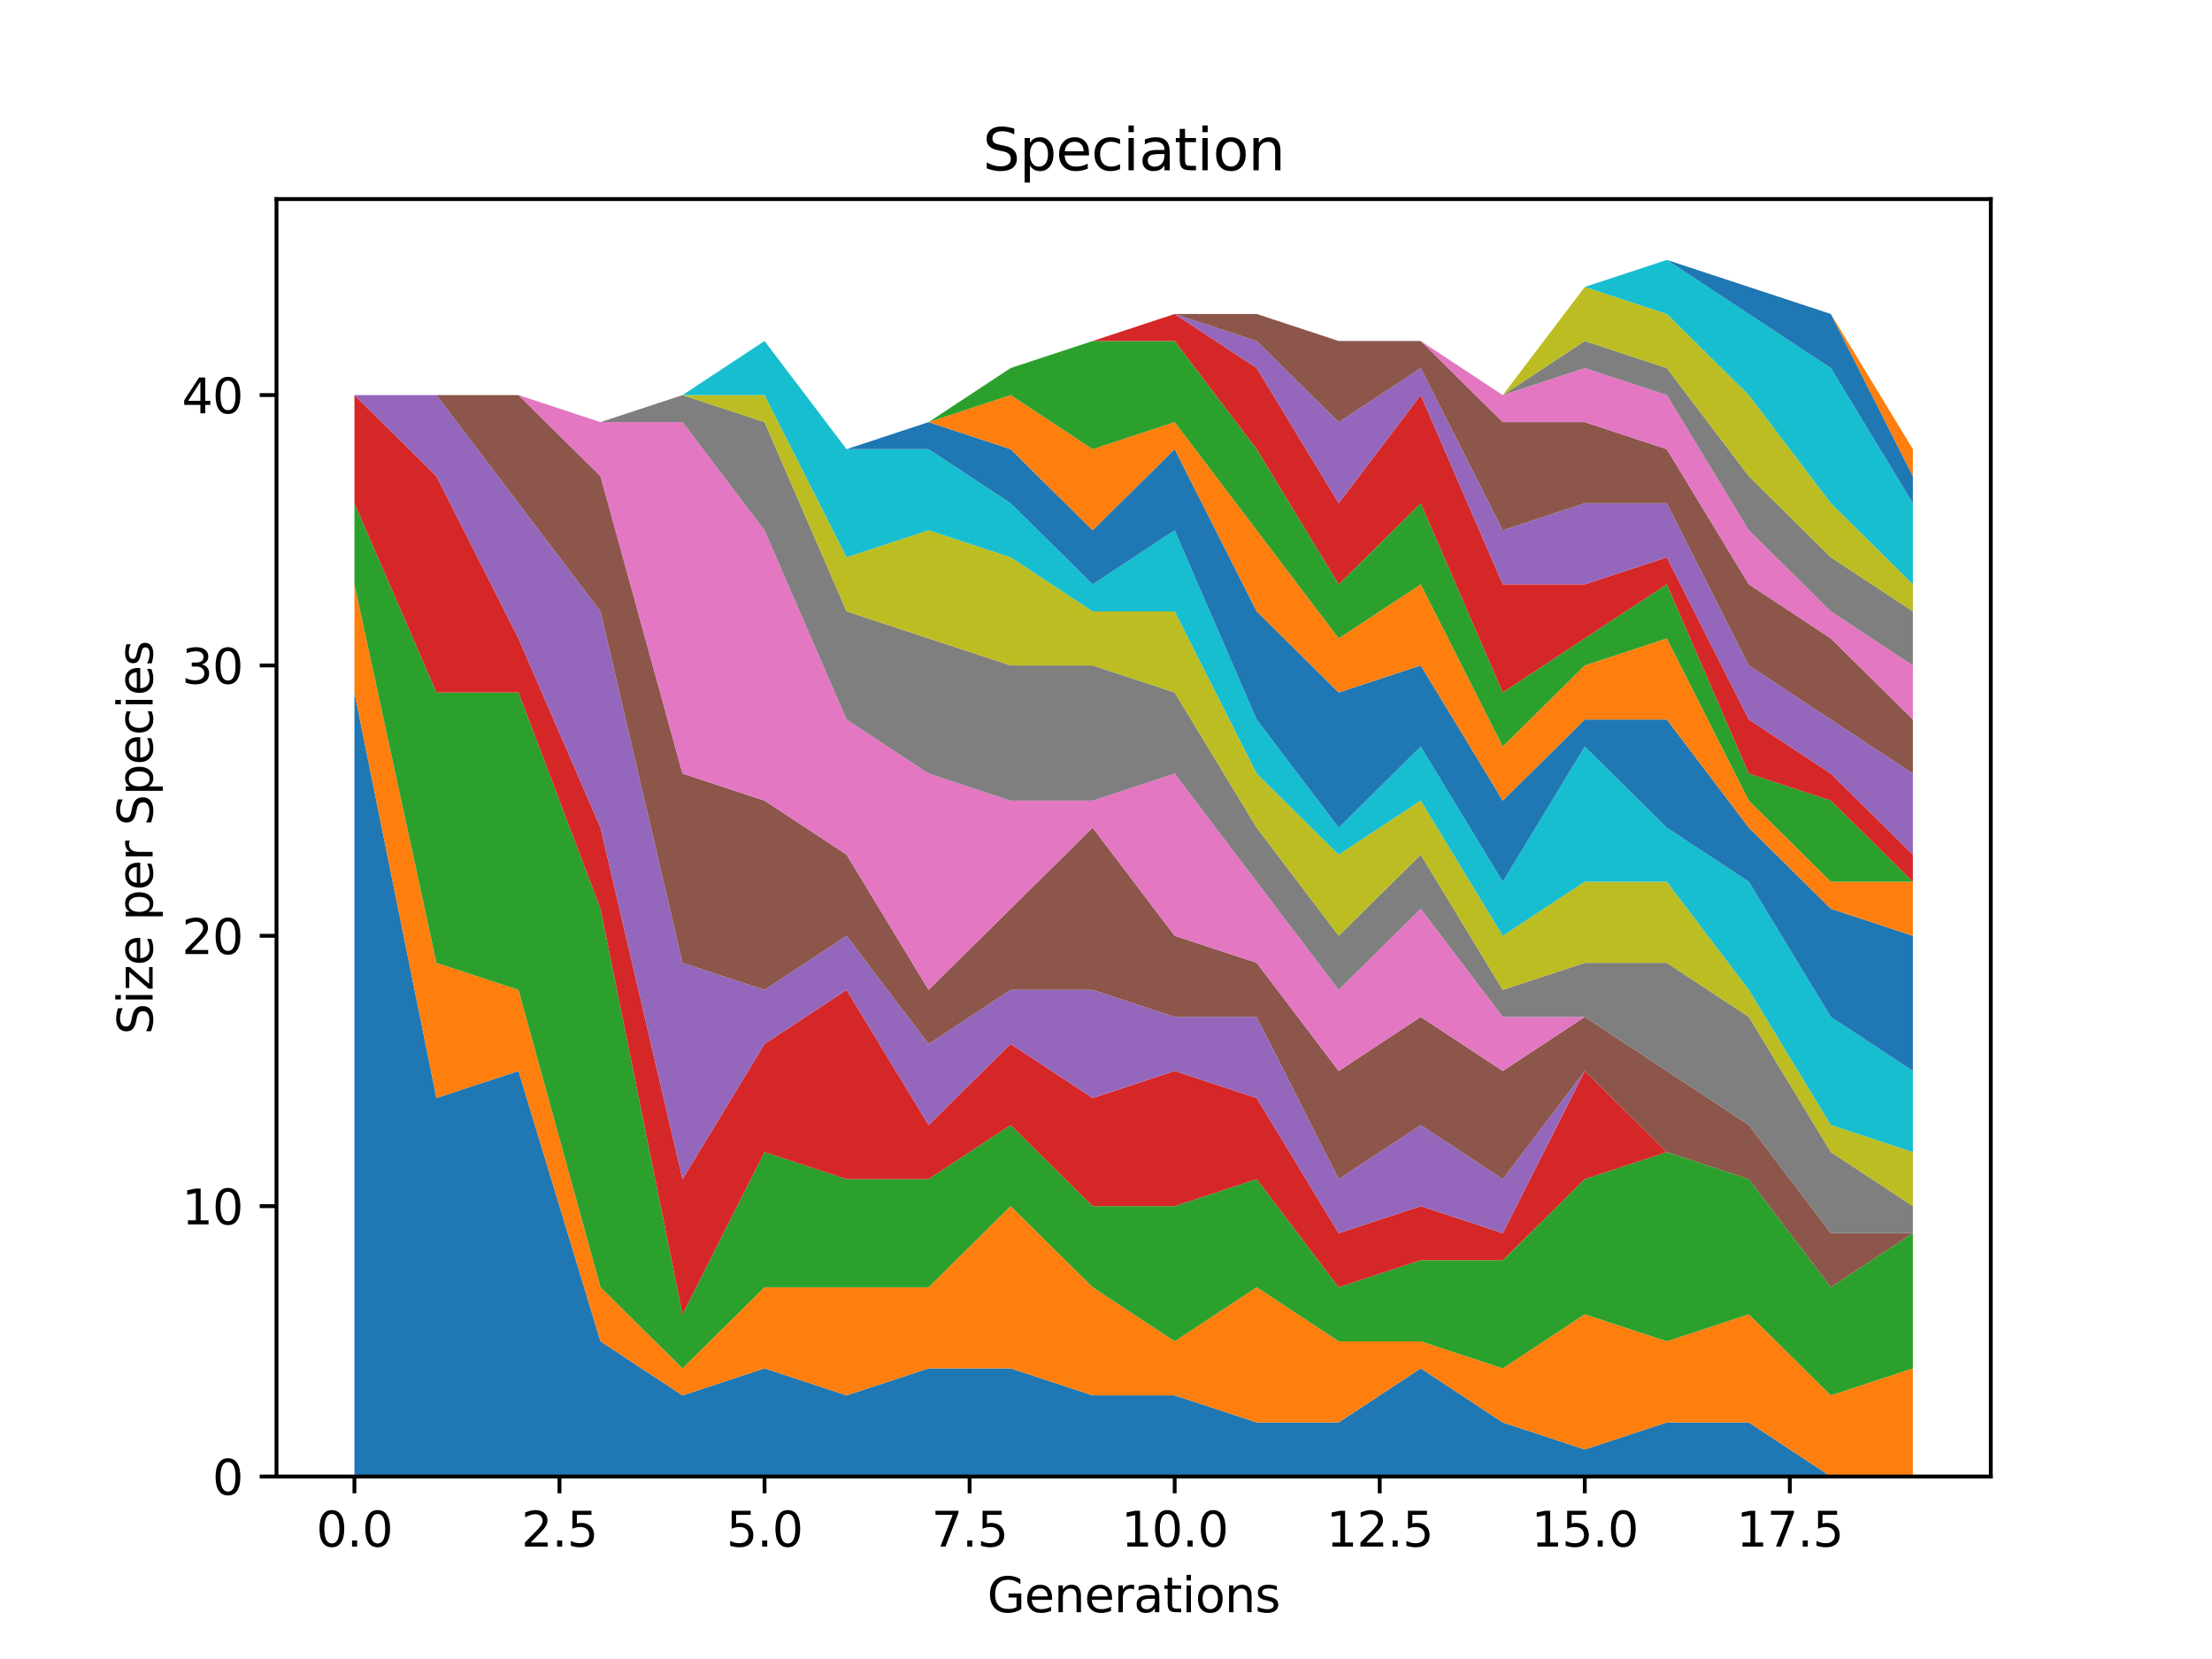 <?xml version="1.0" encoding="utf-8" standalone="no"?>
<!DOCTYPE svg PUBLIC "-//W3C//DTD SVG 1.1//EN"
  "http://www.w3.org/Graphics/SVG/1.1/DTD/svg11.dtd">
<svg xmlns:xlink="http://www.w3.org/1999/xlink" width="460.8pt" height="345.6pt" viewBox="0 0 460.8 345.6" xmlns="http://www.w3.org/2000/svg" version="1.1">
 <defs>
  <style type="text/css">*{stroke-linejoin: round; stroke-linecap: butt}</style>
 </defs>
 <g id="figure_1">
  <g id="patch_1">
   <path d="M 0 345.6 
L 460.8 345.6 
L 460.8 0 
L 0 0 
z
" style="fill: #ffffff"/>
  </g>
  <g id="axes_1">
   <g id="patch_2">
    <path d="M 57.6 307.584 
L 414.72 307.584 
L 414.72 41.472 
L 57.6 41.472 
z
" style="fill: #ffffff"/>
   </g>
   <g id="PolyCollection_1">
    <path d="M 73.833 144.256 
L 73.833 307.584 
L 90.92 307.584 
L 108.007 307.584 
L 125.094 307.584 
L 142.181 307.584 
L 159.268 307.584 
L 176.355 307.584 
L 193.442 307.584 
L 210.529 307.584 
L 227.616 307.584 
L 244.704 307.584 
L 261.791 307.584 
L 278.878 307.584 
L 295.965 307.584 
L 313.052 307.584 
L 330.139 307.584 
L 347.226 307.584 
L 364.313 307.584 
L 381.4 307.584 
L 398.487 307.584 
L 398.487 307.584 
L 398.487 307.584 
L 381.4 307.584 
L 364.313 296.32 
L 347.226 296.32 
L 330.139 301.952 
L 313.052 296.32 
L 295.965 285.056 
L 278.878 296.32 
L 261.791 296.32 
L 244.704 290.688 
L 227.616 290.688 
L 210.529 285.056 
L 193.442 285.056 
L 176.355 290.688 
L 159.268 285.056 
L 142.181 290.688 
L 125.094 279.424 
L 108.007 223.104 
L 90.92 228.736 
L 73.833 144.256 
z
" clip-path="url(#p4cac694885)" style="fill: #1f77b4"/>
   </g>
   <g id="PolyCollection_2">
    <path d="M 73.833 121.728 
L 73.833 144.256 
L 90.92 228.736 
L 108.007 223.104 
L 125.094 279.424 
L 142.181 290.688 
L 159.268 285.056 
L 176.355 290.688 
L 193.442 285.056 
L 210.529 285.056 
L 227.616 290.688 
L 244.704 290.688 
L 261.791 296.32 
L 278.878 296.32 
L 295.965 285.056 
L 313.052 296.32 
L 330.139 301.952 
L 347.226 296.32 
L 364.313 296.32 
L 381.4 307.584 
L 398.487 307.584 
L 398.487 285.056 
L 398.487 285.056 
L 381.4 290.688 
L 364.313 273.792 
L 347.226 279.424 
L 330.139 273.792 
L 313.052 285.056 
L 295.965 279.424 
L 278.878 279.424 
L 261.791 268.16 
L 244.704 279.424 
L 227.616 268.16 
L 210.529 251.264 
L 193.442 268.16 
L 176.355 268.16 
L 159.268 268.16 
L 142.181 285.056 
L 125.094 268.16 
L 108.007 206.208 
L 90.92 200.576 
L 73.833 121.728 
z
" clip-path="url(#p4cac694885)" style="fill: #ff7f0e"/>
   </g>
   <g id="PolyCollection_3">
    <path d="M 73.833 104.832 
L 73.833 121.728 
L 90.92 200.576 
L 108.007 206.208 
L 125.094 268.16 
L 142.181 285.056 
L 159.268 268.16 
L 176.355 268.16 
L 193.442 268.16 
L 210.529 251.264 
L 227.616 268.16 
L 244.704 279.424 
L 261.791 268.16 
L 278.878 279.424 
L 295.965 279.424 
L 313.052 285.056 
L 330.139 273.792 
L 347.226 279.424 
L 364.313 273.792 
L 381.4 290.688 
L 398.487 285.056 
L 398.487 256.896 
L 398.487 256.896 
L 381.4 268.16 
L 364.313 245.632 
L 347.226 240 
L 330.139 245.632 
L 313.052 262.528 
L 295.965 262.528 
L 278.878 268.16 
L 261.791 245.632 
L 244.704 251.264 
L 227.616 251.264 
L 210.529 234.368 
L 193.442 245.632 
L 176.355 245.632 
L 159.268 240 
L 142.181 273.792 
L 125.094 189.312 
L 108.007 144.256 
L 90.92 144.256 
L 73.833 104.832 
z
" clip-path="url(#p4cac694885)" style="fill: #2ca02c"/>
   </g>
   <g id="PolyCollection_4">
    <path d="M 73.833 82.304 
L 73.833 104.832 
L 90.92 144.256 
L 108.007 144.256 
L 125.094 189.312 
L 142.181 273.792 
L 159.268 240 
L 176.355 245.632 
L 193.442 245.632 
L 210.529 234.368 
L 227.616 251.264 
L 244.704 251.264 
L 261.791 245.632 
L 278.878 268.16 
L 295.965 262.528 
L 313.052 262.528 
L 330.139 245.632 
L 347.226 240 
L 364.313 245.632 
L 381.4 268.16 
L 398.487 256.896 
L 398.487 256.896 
L 398.487 256.896 
L 381.4 268.16 
L 364.313 245.632 
L 347.226 240 
L 330.139 223.104 
L 313.052 256.896 
L 295.965 251.264 
L 278.878 256.896 
L 261.791 228.736 
L 244.704 223.104 
L 227.616 228.736 
L 210.529 217.472 
L 193.442 234.368 
L 176.355 206.208 
L 159.268 217.472 
L 142.181 245.632 
L 125.094 172.416 
L 108.007 132.992 
L 90.92 99.2 
L 73.833 82.304 
z
" clip-path="url(#p4cac694885)" style="fill: #d62728"/>
   </g>
   <g id="PolyCollection_5">
    <path d="M 73.833 82.304 
L 73.833 82.304 
L 90.92 99.2 
L 108.007 132.992 
L 125.094 172.416 
L 142.181 245.632 
L 159.268 217.472 
L 176.355 206.208 
L 193.442 234.368 
L 210.529 217.472 
L 227.616 228.736 
L 244.704 223.104 
L 261.791 228.736 
L 278.878 256.896 
L 295.965 251.264 
L 313.052 256.896 
L 330.139 223.104 
L 347.226 240 
L 364.313 245.632 
L 381.4 268.16 
L 398.487 256.896 
L 398.487 256.896 
L 398.487 256.896 
L 381.4 268.16 
L 364.313 245.632 
L 347.226 240 
L 330.139 223.104 
L 313.052 245.632 
L 295.965 234.368 
L 278.878 245.632 
L 261.791 211.84 
L 244.704 211.84 
L 227.616 206.208 
L 210.529 206.208 
L 193.442 217.472 
L 176.355 194.944 
L 159.268 206.208 
L 142.181 200.576 
L 125.094 127.36 
L 108.007 104.832 
L 90.92 82.304 
L 73.833 82.304 
z
" clip-path="url(#p4cac694885)" style="fill: #9467bd"/>
   </g>
   <g id="PolyCollection_6">
    <path d="M 73.833 82.304 
L 73.833 82.304 
L 90.92 82.304 
L 108.007 104.832 
L 125.094 127.36 
L 142.181 200.576 
L 159.268 206.208 
L 176.355 194.944 
L 193.442 217.472 
L 210.529 206.208 
L 227.616 206.208 
L 244.704 211.84 
L 261.791 211.84 
L 278.878 245.632 
L 295.965 234.368 
L 313.052 245.632 
L 330.139 223.104 
L 347.226 240 
L 364.313 245.632 
L 381.4 268.16 
L 398.487 256.896 
L 398.487 256.896 
L 398.487 256.896 
L 381.4 256.896 
L 364.313 234.368 
L 347.226 223.104 
L 330.139 211.84 
L 313.052 223.104 
L 295.965 211.84 
L 278.878 223.104 
L 261.791 200.576 
L 244.704 194.944 
L 227.616 172.416 
L 210.529 189.312 
L 193.442 206.208 
L 176.355 178.048 
L 159.268 166.784 
L 142.181 161.152 
L 125.094 99.2 
L 108.007 82.304 
L 90.92 82.304 
L 73.833 82.304 
z
" clip-path="url(#p4cac694885)" style="fill: #8c564b"/>
   </g>
   <g id="PolyCollection_7">
    <path d="M 73.833 82.304 
L 73.833 82.304 
L 90.92 82.304 
L 108.007 82.304 
L 125.094 99.2 
L 142.181 161.152 
L 159.268 166.784 
L 176.355 178.048 
L 193.442 206.208 
L 210.529 189.312 
L 227.616 172.416 
L 244.704 194.944 
L 261.791 200.576 
L 278.878 223.104 
L 295.965 211.84 
L 313.052 223.104 
L 330.139 211.84 
L 347.226 223.104 
L 364.313 234.368 
L 381.4 256.896 
L 398.487 256.896 
L 398.487 256.896 
L 398.487 256.896 
L 381.4 256.896 
L 364.313 234.368 
L 347.226 223.104 
L 330.139 211.84 
L 313.052 211.84 
L 295.965 189.312 
L 278.878 206.208 
L 261.791 183.68 
L 244.704 161.152 
L 227.616 166.784 
L 210.529 166.784 
L 193.442 161.152 
L 176.355 149.888 
L 159.268 110.464 
L 142.181 87.936 
L 125.094 87.936 
L 108.007 82.304 
L 90.92 82.304 
L 73.833 82.304 
z
" clip-path="url(#p4cac694885)" style="fill: #e377c2"/>
   </g>
   <g id="PolyCollection_8">
    <path d="M 73.833 82.304 
L 73.833 82.304 
L 90.92 82.304 
L 108.007 82.304 
L 125.094 87.936 
L 142.181 87.936 
L 159.268 110.464 
L 176.355 149.888 
L 193.442 161.152 
L 210.529 166.784 
L 227.616 166.784 
L 244.704 161.152 
L 261.791 183.68 
L 278.878 206.208 
L 295.965 189.312 
L 313.052 211.84 
L 330.139 211.84 
L 347.226 223.104 
L 364.313 234.368 
L 381.4 256.896 
L 398.487 256.896 
L 398.487 251.264 
L 398.487 251.264 
L 381.4 240 
L 364.313 211.84 
L 347.226 200.576 
L 330.139 200.576 
L 313.052 206.208 
L 295.965 178.048 
L 278.878 194.944 
L 261.791 172.416 
L 244.704 144.256 
L 227.616 138.624 
L 210.529 138.624 
L 193.442 132.992 
L 176.355 127.36 
L 159.268 87.936 
L 142.181 82.304 
L 125.094 87.936 
L 108.007 82.304 
L 90.92 82.304 
L 73.833 82.304 
z
" clip-path="url(#p4cac694885)" style="fill: #7f7f7f"/>
   </g>
   <g id="PolyCollection_9">
    <path d="M 73.833 82.304 
L 73.833 82.304 
L 90.92 82.304 
L 108.007 82.304 
L 125.094 87.936 
L 142.181 82.304 
L 159.268 87.936 
L 176.355 127.36 
L 193.442 132.992 
L 210.529 138.624 
L 227.616 138.624 
L 244.704 144.256 
L 261.791 172.416 
L 278.878 194.944 
L 295.965 178.048 
L 313.052 206.208 
L 330.139 200.576 
L 347.226 200.576 
L 364.313 211.84 
L 381.4 240 
L 398.487 251.264 
L 398.487 240 
L 398.487 240 
L 381.4 234.368 
L 364.313 206.208 
L 347.226 183.68 
L 330.139 183.68 
L 313.052 194.944 
L 295.965 166.784 
L 278.878 178.048 
L 261.791 161.152 
L 244.704 127.36 
L 227.616 127.36 
L 210.529 116.096 
L 193.442 110.464 
L 176.355 116.096 
L 159.268 82.304 
L 142.181 82.304 
L 125.094 87.936 
L 108.007 82.304 
L 90.92 82.304 
L 73.833 82.304 
z
" clip-path="url(#p4cac694885)" style="fill: #bcbd22"/>
   </g>
   <g id="PolyCollection_10">
    <path d="M 73.833 82.304 
L 73.833 82.304 
L 90.92 82.304 
L 108.007 82.304 
L 125.094 87.936 
L 142.181 82.304 
L 159.268 82.304 
L 176.355 116.096 
L 193.442 110.464 
L 210.529 116.096 
L 227.616 127.36 
L 244.704 127.36 
L 261.791 161.152 
L 278.878 178.048 
L 295.965 166.784 
L 313.052 194.944 
L 330.139 183.68 
L 347.226 183.68 
L 364.313 206.208 
L 381.4 234.368 
L 398.487 240 
L 398.487 223.104 
L 398.487 223.104 
L 381.4 211.84 
L 364.313 183.68 
L 347.226 172.416 
L 330.139 155.52 
L 313.052 183.68 
L 295.965 155.52 
L 278.878 172.416 
L 261.791 149.888 
L 244.704 110.464 
L 227.616 121.728 
L 210.529 104.832 
L 193.442 93.568 
L 176.355 93.568 
L 159.268 71.04 
L 142.181 82.304 
L 125.094 87.936 
L 108.007 82.304 
L 90.92 82.304 
L 73.833 82.304 
z
" clip-path="url(#p4cac694885)" style="fill: #17becf"/>
   </g>
   <g id="PolyCollection_11">
    <path d="M 73.833 82.304 
L 73.833 82.304 
L 90.92 82.304 
L 108.007 82.304 
L 125.094 87.936 
L 142.181 82.304 
L 159.268 71.04 
L 176.355 93.568 
L 193.442 93.568 
L 210.529 104.832 
L 227.616 121.728 
L 244.704 110.464 
L 261.791 149.888 
L 278.878 172.416 
L 295.965 155.52 
L 313.052 183.68 
L 330.139 155.52 
L 347.226 172.416 
L 364.313 183.68 
L 381.4 211.84 
L 398.487 223.104 
L 398.487 194.944 
L 398.487 194.944 
L 381.4 189.312 
L 364.313 172.416 
L 347.226 149.888 
L 330.139 149.888 
L 313.052 166.784 
L 295.965 138.624 
L 278.878 144.256 
L 261.791 127.36 
L 244.704 93.568 
L 227.616 110.464 
L 210.529 93.568 
L 193.442 87.936 
L 176.355 93.568 
L 159.268 71.04 
L 142.181 82.304 
L 125.094 87.936 
L 108.007 82.304 
L 90.92 82.304 
L 73.833 82.304 
z
" clip-path="url(#p4cac694885)" style="fill: #1f77b4"/>
   </g>
   <g id="PolyCollection_12">
    <path d="M 73.833 82.304 
L 73.833 82.304 
L 90.92 82.304 
L 108.007 82.304 
L 125.094 87.936 
L 142.181 82.304 
L 159.268 71.04 
L 176.355 93.568 
L 193.442 87.936 
L 210.529 93.568 
L 227.616 110.464 
L 244.704 93.568 
L 261.791 127.36 
L 278.878 144.256 
L 295.965 138.624 
L 313.052 166.784 
L 330.139 149.888 
L 347.226 149.888 
L 364.313 172.416 
L 381.4 189.312 
L 398.487 194.944 
L 398.487 183.68 
L 398.487 183.68 
L 381.4 183.68 
L 364.313 166.784 
L 347.226 132.992 
L 330.139 138.624 
L 313.052 155.52 
L 295.965 121.728 
L 278.878 132.992 
L 261.791 110.464 
L 244.704 87.936 
L 227.616 93.568 
L 210.529 82.304 
L 193.442 87.936 
L 176.355 93.568 
L 159.268 71.04 
L 142.181 82.304 
L 125.094 87.936 
L 108.007 82.304 
L 90.92 82.304 
L 73.833 82.304 
z
" clip-path="url(#p4cac694885)" style="fill: #ff7f0e"/>
   </g>
   <g id="PolyCollection_13">
    <path d="M 73.833 82.304 
L 73.833 82.304 
L 90.92 82.304 
L 108.007 82.304 
L 125.094 87.936 
L 142.181 82.304 
L 159.268 71.04 
L 176.355 93.568 
L 193.442 87.936 
L 210.529 82.304 
L 227.616 93.568 
L 244.704 87.936 
L 261.791 110.464 
L 278.878 132.992 
L 295.965 121.728 
L 313.052 155.52 
L 330.139 138.624 
L 347.226 132.992 
L 364.313 166.784 
L 381.4 183.68 
L 398.487 183.68 
L 398.487 183.68 
L 398.487 183.68 
L 381.4 166.784 
L 364.313 161.152 
L 347.226 121.728 
L 330.139 132.992 
L 313.052 144.256 
L 295.965 104.832 
L 278.878 121.728 
L 261.791 93.568 
L 244.704 71.04 
L 227.616 71.04 
L 210.529 76.672 
L 193.442 87.936 
L 176.355 93.568 
L 159.268 71.04 
L 142.181 82.304 
L 125.094 87.936 
L 108.007 82.304 
L 90.92 82.304 
L 73.833 82.304 
z
" clip-path="url(#p4cac694885)" style="fill: #2ca02c"/>
   </g>
   <g id="PolyCollection_14">
    <path d="M 73.833 82.304 
L 73.833 82.304 
L 90.92 82.304 
L 108.007 82.304 
L 125.094 87.936 
L 142.181 82.304 
L 159.268 71.04 
L 176.355 93.568 
L 193.442 87.936 
L 210.529 76.672 
L 227.616 71.04 
L 244.704 71.04 
L 261.791 93.568 
L 278.878 121.728 
L 295.965 104.832 
L 313.052 144.256 
L 330.139 132.992 
L 347.226 121.728 
L 364.313 161.152 
L 381.4 166.784 
L 398.487 183.68 
L 398.487 178.048 
L 398.487 178.048 
L 381.4 161.152 
L 364.313 149.888 
L 347.226 116.096 
L 330.139 121.728 
L 313.052 121.728 
L 295.965 82.304 
L 278.878 104.832 
L 261.791 76.672 
L 244.704 65.408 
L 227.616 71.04 
L 210.529 76.672 
L 193.442 87.936 
L 176.355 93.568 
L 159.268 71.04 
L 142.181 82.304 
L 125.094 87.936 
L 108.007 82.304 
L 90.92 82.304 
L 73.833 82.304 
z
" clip-path="url(#p4cac694885)" style="fill: #d62728"/>
   </g>
   <g id="PolyCollection_15">
    <path d="M 73.833 82.304 
L 73.833 82.304 
L 90.92 82.304 
L 108.007 82.304 
L 125.094 87.936 
L 142.181 82.304 
L 159.268 71.04 
L 176.355 93.568 
L 193.442 87.936 
L 210.529 76.672 
L 227.616 71.04 
L 244.704 65.408 
L 261.791 76.672 
L 278.878 104.832 
L 295.965 82.304 
L 313.052 121.728 
L 330.139 121.728 
L 347.226 116.096 
L 364.313 149.888 
L 381.4 161.152 
L 398.487 178.048 
L 398.487 161.152 
L 398.487 161.152 
L 381.4 149.888 
L 364.313 138.624 
L 347.226 104.832 
L 330.139 104.832 
L 313.052 110.464 
L 295.965 76.672 
L 278.878 87.936 
L 261.791 71.04 
L 244.704 65.408 
L 227.616 71.04 
L 210.529 76.672 
L 193.442 87.936 
L 176.355 93.568 
L 159.268 71.04 
L 142.181 82.304 
L 125.094 87.936 
L 108.007 82.304 
L 90.92 82.304 
L 73.833 82.304 
z
" clip-path="url(#p4cac694885)" style="fill: #9467bd"/>
   </g>
   <g id="PolyCollection_16">
    <path d="M 73.833 82.304 
L 73.833 82.304 
L 90.92 82.304 
L 108.007 82.304 
L 125.094 87.936 
L 142.181 82.304 
L 159.268 71.04 
L 176.355 93.568 
L 193.442 87.936 
L 210.529 76.672 
L 227.616 71.04 
L 244.704 65.408 
L 261.791 71.04 
L 278.878 87.936 
L 295.965 76.672 
L 313.052 110.464 
L 330.139 104.832 
L 347.226 104.832 
L 364.313 138.624 
L 381.4 149.888 
L 398.487 161.152 
L 398.487 149.888 
L 398.487 149.888 
L 381.4 132.992 
L 364.313 121.728 
L 347.226 93.568 
L 330.139 87.936 
L 313.052 87.936 
L 295.965 71.04 
L 278.878 71.04 
L 261.791 65.408 
L 244.704 65.408 
L 227.616 71.04 
L 210.529 76.672 
L 193.442 87.936 
L 176.355 93.568 
L 159.268 71.04 
L 142.181 82.304 
L 125.094 87.936 
L 108.007 82.304 
L 90.92 82.304 
L 73.833 82.304 
z
" clip-path="url(#p4cac694885)" style="fill: #8c564b"/>
   </g>
   <g id="PolyCollection_17">
    <path d="M 73.833 82.304 
L 73.833 82.304 
L 90.92 82.304 
L 108.007 82.304 
L 125.094 87.936 
L 142.181 82.304 
L 159.268 71.04 
L 176.355 93.568 
L 193.442 87.936 
L 210.529 76.672 
L 227.616 71.04 
L 244.704 65.408 
L 261.791 65.408 
L 278.878 71.04 
L 295.965 71.04 
L 313.052 87.936 
L 330.139 87.936 
L 347.226 93.568 
L 364.313 121.728 
L 381.4 132.992 
L 398.487 149.888 
L 398.487 138.624 
L 398.487 138.624 
L 381.4 127.36 
L 364.313 110.464 
L 347.226 82.304 
L 330.139 76.672 
L 313.052 82.304 
L 295.965 71.04 
L 278.878 71.04 
L 261.791 65.408 
L 244.704 65.408 
L 227.616 71.04 
L 210.529 76.672 
L 193.442 87.936 
L 176.355 93.568 
L 159.268 71.04 
L 142.181 82.304 
L 125.094 87.936 
L 108.007 82.304 
L 90.92 82.304 
L 73.833 82.304 
z
" clip-path="url(#p4cac694885)" style="fill: #e377c2"/>
   </g>
   <g id="PolyCollection_18">
    <path d="M 73.833 82.304 
L 73.833 82.304 
L 90.92 82.304 
L 108.007 82.304 
L 125.094 87.936 
L 142.181 82.304 
L 159.268 71.04 
L 176.355 93.568 
L 193.442 87.936 
L 210.529 76.672 
L 227.616 71.04 
L 244.704 65.408 
L 261.791 65.408 
L 278.878 71.04 
L 295.965 71.04 
L 313.052 82.304 
L 330.139 76.672 
L 347.226 82.304 
L 364.313 110.464 
L 381.4 127.36 
L 398.487 138.624 
L 398.487 127.36 
L 398.487 127.36 
L 381.4 116.096 
L 364.313 99.2 
L 347.226 76.672 
L 330.139 71.04 
L 313.052 82.304 
L 295.965 71.04 
L 278.878 71.04 
L 261.791 65.408 
L 244.704 65.408 
L 227.616 71.04 
L 210.529 76.672 
L 193.442 87.936 
L 176.355 93.568 
L 159.268 71.04 
L 142.181 82.304 
L 125.094 87.936 
L 108.007 82.304 
L 90.92 82.304 
L 73.833 82.304 
z
" clip-path="url(#p4cac694885)" style="fill: #7f7f7f"/>
   </g>
   <g id="PolyCollection_19">
    <path d="M 73.833 82.304 
L 73.833 82.304 
L 90.92 82.304 
L 108.007 82.304 
L 125.094 87.936 
L 142.181 82.304 
L 159.268 71.04 
L 176.355 93.568 
L 193.442 87.936 
L 210.529 76.672 
L 227.616 71.04 
L 244.704 65.408 
L 261.791 65.408 
L 278.878 71.04 
L 295.965 71.04 
L 313.052 82.304 
L 330.139 71.04 
L 347.226 76.672 
L 364.313 99.2 
L 381.4 116.096 
L 398.487 127.36 
L 398.487 121.728 
L 398.487 121.728 
L 381.4 104.832 
L 364.313 82.304 
L 347.226 65.408 
L 330.139 59.776 
L 313.052 82.304 
L 295.965 71.04 
L 278.878 71.04 
L 261.791 65.408 
L 244.704 65.408 
L 227.616 71.04 
L 210.529 76.672 
L 193.442 87.936 
L 176.355 93.568 
L 159.268 71.04 
L 142.181 82.304 
L 125.094 87.936 
L 108.007 82.304 
L 90.92 82.304 
L 73.833 82.304 
z
" clip-path="url(#p4cac694885)" style="fill: #bcbd22"/>
   </g>
   <g id="PolyCollection_20">
    <path d="M 73.833 82.304 
L 73.833 82.304 
L 90.92 82.304 
L 108.007 82.304 
L 125.094 87.936 
L 142.181 82.304 
L 159.268 71.04 
L 176.355 93.568 
L 193.442 87.936 
L 210.529 76.672 
L 227.616 71.04 
L 244.704 65.408 
L 261.791 65.408 
L 278.878 71.04 
L 295.965 71.04 
L 313.052 82.304 
L 330.139 59.776 
L 347.226 65.408 
L 364.313 82.304 
L 381.4 104.832 
L 398.487 121.728 
L 398.487 104.832 
L 398.487 104.832 
L 381.4 76.672 
L 364.313 65.408 
L 347.226 54.144 
L 330.139 59.776 
L 313.052 82.304 
L 295.965 71.04 
L 278.878 71.04 
L 261.791 65.408 
L 244.704 65.408 
L 227.616 71.04 
L 210.529 76.672 
L 193.442 87.936 
L 176.355 93.568 
L 159.268 71.04 
L 142.181 82.304 
L 125.094 87.936 
L 108.007 82.304 
L 90.92 82.304 
L 73.833 82.304 
z
" clip-path="url(#p4cac694885)" style="fill: #17becf"/>
   </g>
   <g id="PolyCollection_21">
    <path d="M 73.833 82.304 
L 73.833 82.304 
L 90.92 82.304 
L 108.007 82.304 
L 125.094 87.936 
L 142.181 82.304 
L 159.268 71.04 
L 176.355 93.568 
L 193.442 87.936 
L 210.529 76.672 
L 227.616 71.04 
L 244.704 65.408 
L 261.791 65.408 
L 278.878 71.04 
L 295.965 71.04 
L 313.052 82.304 
L 330.139 59.776 
L 347.226 54.144 
L 364.313 65.408 
L 381.4 76.672 
L 398.487 104.832 
L 398.487 99.2 
L 398.487 99.2 
L 381.4 65.408 
L 364.313 59.776 
L 347.226 54.144 
L 330.139 59.776 
L 313.052 82.304 
L 295.965 71.04 
L 278.878 71.04 
L 261.791 65.408 
L 244.704 65.408 
L 227.616 71.04 
L 210.529 76.672 
L 193.442 87.936 
L 176.355 93.568 
L 159.268 71.04 
L 142.181 82.304 
L 125.094 87.936 
L 108.007 82.304 
L 90.92 82.304 
L 73.833 82.304 
z
" clip-path="url(#p4cac694885)" style="fill: #1f77b4"/>
   </g>
   <g id="PolyCollection_22">
    <path d="M 73.833 82.304 
L 73.833 82.304 
L 90.92 82.304 
L 108.007 82.304 
L 125.094 87.936 
L 142.181 82.304 
L 159.268 71.04 
L 176.355 93.568 
L 193.442 87.936 
L 210.529 76.672 
L 227.616 71.04 
L 244.704 65.408 
L 261.791 65.408 
L 278.878 71.04 
L 295.965 71.04 
L 313.052 82.304 
L 330.139 59.776 
L 347.226 54.144 
L 364.313 59.776 
L 381.4 65.408 
L 398.487 99.2 
L 398.487 93.568 
L 398.487 93.568 
L 381.4 65.408 
L 364.313 59.776 
L 347.226 54.144 
L 330.139 59.776 
L 313.052 82.304 
L 295.965 71.04 
L 278.878 71.04 
L 261.791 65.408 
L 244.704 65.408 
L 227.616 71.04 
L 210.529 76.672 
L 193.442 87.936 
L 176.355 93.568 
L 159.268 71.04 
L 142.181 82.304 
L 125.094 87.936 
L 108.007 82.304 
L 90.92 82.304 
L 73.833 82.304 
z
" clip-path="url(#p4cac694885)" style="fill: #ff7f0e"/>
   </g>
   <g id="matplotlib.axis_1">
    <g id="xtick_1">
     <g id="line2d_1">
      <defs>
       <path id="mad4c5311fc" d="M 0 0 
L 0 3.5 
" style="stroke: #000000; stroke-width: 0.8"/>
      </defs>
      <g>
       <use xlink:href="#mad4c5311fc" x="73.833" y="307.584" style="stroke: #000000; stroke-width: 0.8"/>
      </g>
     </g>
     <g id="text_1">
      <!-- 0.0 -->
      <g transform="translate(65.881 322.182) scale(0.1 -0.1)">
       <defs>
        <path id="DejaVuSans-30" d="M 2034 4250 
Q 1547 4250 1301 3770 
Q 1056 3291 1056 2328 
Q 1056 1369 1301 889 
Q 1547 409 2034 409 
Q 2525 409 2770 889 
Q 3016 1369 3016 2328 
Q 3016 3291 2770 3770 
Q 2525 4250 2034 4250 
z
M 2034 4750 
Q 2819 4750 3233 4129 
Q 3647 3509 3647 2328 
Q 3647 1150 3233 529 
Q 2819 -91 2034 -91 
Q 1250 -91 836 529 
Q 422 1150 422 2328 
Q 422 3509 836 4129 
Q 1250 4750 2034 4750 
z
" transform="scale(0.016)"/>
        <path id="DejaVuSans-2e" d="M 684 794 
L 1344 794 
L 1344 0 
L 684 0 
L 684 794 
z
" transform="scale(0.016)"/>
       </defs>
       <use xlink:href="#DejaVuSans-30"/>
       <use xlink:href="#DejaVuSans-2e" x="63.623"/>
       <use xlink:href="#DejaVuSans-30" x="95.41"/>
      </g>
     </g>
    </g>
    <g id="xtick_2">
     <g id="line2d_2">
      <g>
       <use xlink:href="#mad4c5311fc" x="116.55" y="307.584" style="stroke: #000000; stroke-width: 0.8"/>
      </g>
     </g>
     <g id="text_2">
      <!-- 2.5 -->
      <g transform="translate(108.599 322.182) scale(0.1 -0.1)">
       <defs>
        <path id="DejaVuSans-32" d="M 1228 531 
L 3431 531 
L 3431 0 
L 469 0 
L 469 531 
Q 828 903 1448 1529 
Q 2069 2156 2228 2338 
Q 2531 2678 2651 2914 
Q 2772 3150 2772 3378 
Q 2772 3750 2511 3984 
Q 2250 4219 1831 4219 
Q 1534 4219 1204 4116 
Q 875 4013 500 3803 
L 500 4441 
Q 881 4594 1212 4672 
Q 1544 4750 1819 4750 
Q 2544 4750 2975 4387 
Q 3406 4025 3406 3419 
Q 3406 3131 3298 2873 
Q 3191 2616 2906 2266 
Q 2828 2175 2409 1742 
Q 1991 1309 1228 531 
z
" transform="scale(0.016)"/>
        <path id="DejaVuSans-35" d="M 691 4666 
L 3169 4666 
L 3169 4134 
L 1269 4134 
L 1269 2991 
Q 1406 3038 1543 3061 
Q 1681 3084 1819 3084 
Q 2600 3084 3056 2656 
Q 3513 2228 3513 1497 
Q 3513 744 3044 326 
Q 2575 -91 1722 -91 
Q 1428 -91 1123 -41 
Q 819 9 494 109 
L 494 744 
Q 775 591 1075 516 
Q 1375 441 1709 441 
Q 2250 441 2565 725 
Q 2881 1009 2881 1497 
Q 2881 1984 2565 2268 
Q 2250 2553 1709 2553 
Q 1456 2553 1204 2497 
Q 953 2441 691 2322 
L 691 4666 
z
" transform="scale(0.016)"/>
       </defs>
       <use xlink:href="#DejaVuSans-32"/>
       <use xlink:href="#DejaVuSans-2e" x="63.623"/>
       <use xlink:href="#DejaVuSans-35" x="95.41"/>
      </g>
     </g>
    </g>
    <g id="xtick_3">
     <g id="line2d_3">
      <g>
       <use xlink:href="#mad4c5311fc" x="159.268" y="307.584" style="stroke: #000000; stroke-width: 0.8"/>
      </g>
     </g>
     <g id="text_3">
      <!-- 5.0 -->
      <g transform="translate(151.317 322.182) scale(0.1 -0.1)">
       <use xlink:href="#DejaVuSans-35"/>
       <use xlink:href="#DejaVuSans-2e" x="63.623"/>
       <use xlink:href="#DejaVuSans-30" x="95.41"/>
      </g>
     </g>
    </g>
    <g id="xtick_4">
     <g id="line2d_4">
      <g>
       <use xlink:href="#mad4c5311fc" x="201.986" y="307.584" style="stroke: #000000; stroke-width: 0.8"/>
      </g>
     </g>
     <g id="text_4">
      <!-- 7.5 -->
      <g transform="translate(194.034 322.182) scale(0.1 -0.1)">
       <defs>
        <path id="DejaVuSans-37" d="M 525 4666 
L 3525 4666 
L 3525 4397 
L 1831 0 
L 1172 0 
L 2766 4134 
L 525 4134 
L 525 4666 
z
" transform="scale(0.016)"/>
       </defs>
       <use xlink:href="#DejaVuSans-37"/>
       <use xlink:href="#DejaVuSans-2e" x="63.623"/>
       <use xlink:href="#DejaVuSans-35" x="95.41"/>
      </g>
     </g>
    </g>
    <g id="xtick_5">
     <g id="line2d_5">
      <g>
       <use xlink:href="#mad4c5311fc" x="244.704" y="307.584" style="stroke: #000000; stroke-width: 0.8"/>
      </g>
     </g>
     <g id="text_5">
      <!-- 10.0 -->
      <g transform="translate(233.571 322.182) scale(0.1 -0.1)">
       <defs>
        <path id="DejaVuSans-31" d="M 794 531 
L 1825 531 
L 1825 4091 
L 703 3866 
L 703 4441 
L 1819 4666 
L 2450 4666 
L 2450 531 
L 3481 531 
L 3481 0 
L 794 0 
L 794 531 
z
" transform="scale(0.016)"/>
       </defs>
       <use xlink:href="#DejaVuSans-31"/>
       <use xlink:href="#DejaVuSans-30" x="63.623"/>
       <use xlink:href="#DejaVuSans-2e" x="127.246"/>
       <use xlink:href="#DejaVuSans-30" x="159.033"/>
      </g>
     </g>
    </g>
    <g id="xtick_6">
     <g id="line2d_6">
      <g>
       <use xlink:href="#mad4c5311fc" x="287.421" y="307.584" style="stroke: #000000; stroke-width: 0.8"/>
      </g>
     </g>
     <g id="text_6">
      <!-- 12.5 -->
      <g transform="translate(276.288 322.182) scale(0.1 -0.1)">
       <use xlink:href="#DejaVuSans-31"/>
       <use xlink:href="#DejaVuSans-32" x="63.623"/>
       <use xlink:href="#DejaVuSans-2e" x="127.246"/>
       <use xlink:href="#DejaVuSans-35" x="159.033"/>
      </g>
     </g>
    </g>
    <g id="xtick_7">
     <g id="line2d_7">
      <g>
       <use xlink:href="#mad4c5311fc" x="330.139" y="307.584" style="stroke: #000000; stroke-width: 0.8"/>
      </g>
     </g>
     <g id="text_7">
      <!-- 15.0 -->
      <g transform="translate(319.006 322.182) scale(0.1 -0.1)">
       <use xlink:href="#DejaVuSans-31"/>
       <use xlink:href="#DejaVuSans-35" x="63.623"/>
       <use xlink:href="#DejaVuSans-2e" x="127.246"/>
       <use xlink:href="#DejaVuSans-30" x="159.033"/>
      </g>
     </g>
    </g>
    <g id="xtick_8">
     <g id="line2d_8">
      <g>
       <use xlink:href="#mad4c5311fc" x="372.857" y="307.584" style="stroke: #000000; stroke-width: 0.8"/>
      </g>
     </g>
     <g id="text_8">
      <!-- 17.5 -->
      <g transform="translate(361.724 322.182) scale(0.1 -0.1)">
       <use xlink:href="#DejaVuSans-31"/>
       <use xlink:href="#DejaVuSans-37" x="63.623"/>
       <use xlink:href="#DejaVuSans-2e" x="127.246"/>
       <use xlink:href="#DejaVuSans-35" x="159.033"/>
      </g>
     </g>
    </g>
    <g id="text_9">
     <!-- Generations -->
     <g transform="translate(205.662 335.861) scale(0.1 -0.1)">
      <defs>
       <path id="DejaVuSans-47" d="M 3809 666 
L 3809 1919 
L 2778 1919 
L 2778 2438 
L 4434 2438 
L 4434 434 
Q 4069 175 3628 42 
Q 3188 -91 2688 -91 
Q 1594 -91 976 548 
Q 359 1188 359 2328 
Q 359 3472 976 4111 
Q 1594 4750 2688 4750 
Q 3144 4750 3555 4637 
Q 3966 4525 4313 4306 
L 4313 3634 
Q 3963 3931 3569 4081 
Q 3175 4231 2741 4231 
Q 1884 4231 1454 3753 
Q 1025 3275 1025 2328 
Q 1025 1384 1454 906 
Q 1884 428 2741 428 
Q 3075 428 3337 486 
Q 3600 544 3809 666 
z
" transform="scale(0.016)"/>
       <path id="DejaVuSans-65" d="M 3597 1894 
L 3597 1613 
L 953 1613 
Q 991 1019 1311 708 
Q 1631 397 2203 397 
Q 2534 397 2845 478 
Q 3156 559 3463 722 
L 3463 178 
Q 3153 47 2828 -22 
Q 2503 -91 2169 -91 
Q 1331 -91 842 396 
Q 353 884 353 1716 
Q 353 2575 817 3079 
Q 1281 3584 2069 3584 
Q 2775 3584 3186 3129 
Q 3597 2675 3597 1894 
z
M 3022 2063 
Q 3016 2534 2758 2815 
Q 2500 3097 2075 3097 
Q 1594 3097 1305 2825 
Q 1016 2553 972 2059 
L 3022 2063 
z
" transform="scale(0.016)"/>
       <path id="DejaVuSans-6e" d="M 3513 2113 
L 3513 0 
L 2938 0 
L 2938 2094 
Q 2938 2591 2744 2837 
Q 2550 3084 2163 3084 
Q 1697 3084 1428 2787 
Q 1159 2491 1159 1978 
L 1159 0 
L 581 0 
L 581 3500 
L 1159 3500 
L 1159 2956 
Q 1366 3272 1645 3428 
Q 1925 3584 2291 3584 
Q 2894 3584 3203 3211 
Q 3513 2838 3513 2113 
z
" transform="scale(0.016)"/>
       <path id="DejaVuSans-72" d="M 2631 2963 
Q 2534 3019 2420 3045 
Q 2306 3072 2169 3072 
Q 1681 3072 1420 2755 
Q 1159 2438 1159 1844 
L 1159 0 
L 581 0 
L 581 3500 
L 1159 3500 
L 1159 2956 
Q 1341 3275 1631 3429 
Q 1922 3584 2338 3584 
Q 2397 3584 2469 3576 
Q 2541 3569 2628 3553 
L 2631 2963 
z
" transform="scale(0.016)"/>
       <path id="DejaVuSans-61" d="M 2194 1759 
Q 1497 1759 1228 1600 
Q 959 1441 959 1056 
Q 959 750 1161 570 
Q 1363 391 1709 391 
Q 2188 391 2477 730 
Q 2766 1069 2766 1631 
L 2766 1759 
L 2194 1759 
z
M 3341 1997 
L 3341 0 
L 2766 0 
L 2766 531 
Q 2569 213 2275 61 
Q 1981 -91 1556 -91 
Q 1019 -91 701 211 
Q 384 513 384 1019 
Q 384 1609 779 1909 
Q 1175 2209 1959 2209 
L 2766 2209 
L 2766 2266 
Q 2766 2663 2505 2880 
Q 2244 3097 1772 3097 
Q 1472 3097 1187 3025 
Q 903 2953 641 2809 
L 641 3341 
Q 956 3463 1253 3523 
Q 1550 3584 1831 3584 
Q 2591 3584 2966 3190 
Q 3341 2797 3341 1997 
z
" transform="scale(0.016)"/>
       <path id="DejaVuSans-74" d="M 1172 4494 
L 1172 3500 
L 2356 3500 
L 2356 3053 
L 1172 3053 
L 1172 1153 
Q 1172 725 1289 603 
Q 1406 481 1766 481 
L 2356 481 
L 2356 0 
L 1766 0 
Q 1100 0 847 248 
Q 594 497 594 1153 
L 594 3053 
L 172 3053 
L 172 3500 
L 594 3500 
L 594 4494 
L 1172 4494 
z
" transform="scale(0.016)"/>
       <path id="DejaVuSans-69" d="M 603 3500 
L 1178 3500 
L 1178 0 
L 603 0 
L 603 3500 
z
M 603 4863 
L 1178 4863 
L 1178 4134 
L 603 4134 
L 603 4863 
z
" transform="scale(0.016)"/>
       <path id="DejaVuSans-6f" d="M 1959 3097 
Q 1497 3097 1228 2736 
Q 959 2375 959 1747 
Q 959 1119 1226 758 
Q 1494 397 1959 397 
Q 2419 397 2687 759 
Q 2956 1122 2956 1747 
Q 2956 2369 2687 2733 
Q 2419 3097 1959 3097 
z
M 1959 3584 
Q 2709 3584 3137 3096 
Q 3566 2609 3566 1747 
Q 3566 888 3137 398 
Q 2709 -91 1959 -91 
Q 1206 -91 779 398 
Q 353 888 353 1747 
Q 353 2609 779 3096 
Q 1206 3584 1959 3584 
z
" transform="scale(0.016)"/>
       <path id="DejaVuSans-73" d="M 2834 3397 
L 2834 2853 
Q 2591 2978 2328 3040 
Q 2066 3103 1784 3103 
Q 1356 3103 1142 2972 
Q 928 2841 928 2578 
Q 928 2378 1081 2264 
Q 1234 2150 1697 2047 
L 1894 2003 
Q 2506 1872 2764 1633 
Q 3022 1394 3022 966 
Q 3022 478 2636 193 
Q 2250 -91 1575 -91 
Q 1294 -91 989 -36 
Q 684 19 347 128 
L 347 722 
Q 666 556 975 473 
Q 1284 391 1588 391 
Q 1994 391 2212 530 
Q 2431 669 2431 922 
Q 2431 1156 2273 1281 
Q 2116 1406 1581 1522 
L 1381 1569 
Q 847 1681 609 1914 
Q 372 2147 372 2553 
Q 372 3047 722 3315 
Q 1072 3584 1716 3584 
Q 2034 3584 2315 3537 
Q 2597 3491 2834 3397 
z
" transform="scale(0.016)"/>
      </defs>
      <use xlink:href="#DejaVuSans-47"/>
      <use xlink:href="#DejaVuSans-65" x="77.49"/>
      <use xlink:href="#DejaVuSans-6e" x="139.014"/>
      <use xlink:href="#DejaVuSans-65" x="202.393"/>
      <use xlink:href="#DejaVuSans-72" x="263.916"/>
      <use xlink:href="#DejaVuSans-61" x="305.029"/>
      <use xlink:href="#DejaVuSans-74" x="366.309"/>
      <use xlink:href="#DejaVuSans-69" x="405.518"/>
      <use xlink:href="#DejaVuSans-6f" x="433.301"/>
      <use xlink:href="#DejaVuSans-6e" x="494.482"/>
      <use xlink:href="#DejaVuSans-73" x="557.861"/>
     </g>
    </g>
   </g>
   <g id="matplotlib.axis_2">
    <g id="ytick_1">
     <g id="line2d_9">
      <defs>
       <path id="m7c3844616b" d="M 0 0 
L -3.5 0 
" style="stroke: #000000; stroke-width: 0.8"/>
      </defs>
      <g>
       <use xlink:href="#m7c3844616b" x="57.6" y="307.584" style="stroke: #000000; stroke-width: 0.8"/>
      </g>
     </g>
     <g id="text_10">
      <!-- 0 -->
      <g transform="translate(44.237 311.383) scale(0.1 -0.1)">
       <use xlink:href="#DejaVuSans-30"/>
      </g>
     </g>
    </g>
    <g id="ytick_2">
     <g id="line2d_10">
      <g>
       <use xlink:href="#m7c3844616b" x="57.6" y="251.264" style="stroke: #000000; stroke-width: 0.8"/>
      </g>
     </g>
     <g id="text_11">
      <!-- 10 -->
      <g transform="translate(37.875 255.063) scale(0.1 -0.1)">
       <use xlink:href="#DejaVuSans-31"/>
       <use xlink:href="#DejaVuSans-30" x="63.623"/>
      </g>
     </g>
    </g>
    <g id="ytick_3">
     <g id="line2d_11">
      <g>
       <use xlink:href="#m7c3844616b" x="57.6" y="194.944" style="stroke: #000000; stroke-width: 0.8"/>
      </g>
     </g>
     <g id="text_12">
      <!-- 20 -->
      <g transform="translate(37.875 198.743) scale(0.1 -0.1)">
       <use xlink:href="#DejaVuSans-32"/>
       <use xlink:href="#DejaVuSans-30" x="63.623"/>
      </g>
     </g>
    </g>
    <g id="ytick_4">
     <g id="line2d_12">
      <g>
       <use xlink:href="#m7c3844616b" x="57.6" y="138.624" style="stroke: #000000; stroke-width: 0.8"/>
      </g>
     </g>
     <g id="text_13">
      <!-- 30 -->
      <g transform="translate(37.875 142.423) scale(0.1 -0.1)">
       <defs>
        <path id="DejaVuSans-33" d="M 2597 2516 
Q 3050 2419 3304 2112 
Q 3559 1806 3559 1356 
Q 3559 666 3084 287 
Q 2609 -91 1734 -91 
Q 1441 -91 1130 -33 
Q 819 25 488 141 
L 488 750 
Q 750 597 1062 519 
Q 1375 441 1716 441 
Q 2309 441 2620 675 
Q 2931 909 2931 1356 
Q 2931 1769 2642 2001 
Q 2353 2234 1838 2234 
L 1294 2234 
L 1294 2753 
L 1863 2753 
Q 2328 2753 2575 2939 
Q 2822 3125 2822 3475 
Q 2822 3834 2567 4026 
Q 2313 4219 1838 4219 
Q 1578 4219 1281 4162 
Q 984 4106 628 3988 
L 628 4550 
Q 988 4650 1302 4700 
Q 1616 4750 1894 4750 
Q 2613 4750 3031 4423 
Q 3450 4097 3450 3541 
Q 3450 3153 3228 2886 
Q 3006 2619 2597 2516 
z
" transform="scale(0.016)"/>
       </defs>
       <use xlink:href="#DejaVuSans-33"/>
       <use xlink:href="#DejaVuSans-30" x="63.623"/>
      </g>
     </g>
    </g>
    <g id="ytick_5">
     <g id="line2d_13">
      <g>
       <use xlink:href="#m7c3844616b" x="57.6" y="82.304" style="stroke: #000000; stroke-width: 0.8"/>
      </g>
     </g>
     <g id="text_14">
      <!-- 40 -->
      <g transform="translate(37.875 86.103) scale(0.1 -0.1)">
       <defs>
        <path id="DejaVuSans-34" d="M 2419 4116 
L 825 1625 
L 2419 1625 
L 2419 4116 
z
M 2253 4666 
L 3047 4666 
L 3047 1625 
L 3713 1625 
L 3713 1100 
L 3047 1100 
L 3047 0 
L 2419 0 
L 2419 1100 
L 313 1100 
L 313 1709 
L 2253 4666 
z
" transform="scale(0.016)"/>
       </defs>
       <use xlink:href="#DejaVuSans-34"/>
       <use xlink:href="#DejaVuSans-30" x="63.623"/>
      </g>
     </g>
    </g>
    <g id="text_15">
     <!-- Size per Species -->
     <g transform="translate(31.795 215.521) rotate(-90) scale(0.1 -0.1)">
      <defs>
       <path id="DejaVuSans-53" d="M 3425 4513 
L 3425 3897 
Q 3066 4069 2747 4153 
Q 2428 4238 2131 4238 
Q 1616 4238 1336 4038 
Q 1056 3838 1056 3469 
Q 1056 3159 1242 3001 
Q 1428 2844 1947 2747 
L 2328 2669 
Q 3034 2534 3370 2195 
Q 3706 1856 3706 1288 
Q 3706 609 3251 259 
Q 2797 -91 1919 -91 
Q 1588 -91 1214 -16 
Q 841 59 441 206 
L 441 856 
Q 825 641 1194 531 
Q 1563 422 1919 422 
Q 2459 422 2753 634 
Q 3047 847 3047 1241 
Q 3047 1584 2836 1778 
Q 2625 1972 2144 2069 
L 1759 2144 
Q 1053 2284 737 2584 
Q 422 2884 422 3419 
Q 422 4038 858 4394 
Q 1294 4750 2059 4750 
Q 2388 4750 2728 4690 
Q 3069 4631 3425 4513 
z
" transform="scale(0.016)"/>
       <path id="DejaVuSans-7a" d="M 353 3500 
L 3084 3500 
L 3084 2975 
L 922 459 
L 3084 459 
L 3084 0 
L 275 0 
L 275 525 
L 2438 3041 
L 353 3041 
L 353 3500 
z
" transform="scale(0.016)"/>
       <path id="DejaVuSans-20" transform="scale(0.016)"/>
       <path id="DejaVuSans-70" d="M 1159 525 
L 1159 -1331 
L 581 -1331 
L 581 3500 
L 1159 3500 
L 1159 2969 
Q 1341 3281 1617 3432 
Q 1894 3584 2278 3584 
Q 2916 3584 3314 3078 
Q 3713 2572 3713 1747 
Q 3713 922 3314 415 
Q 2916 -91 2278 -91 
Q 1894 -91 1617 61 
Q 1341 213 1159 525 
z
M 3116 1747 
Q 3116 2381 2855 2742 
Q 2594 3103 2138 3103 
Q 1681 3103 1420 2742 
Q 1159 2381 1159 1747 
Q 1159 1113 1420 752 
Q 1681 391 2138 391 
Q 2594 391 2855 752 
Q 3116 1113 3116 1747 
z
" transform="scale(0.016)"/>
       <path id="DejaVuSans-63" d="M 3122 3366 
L 3122 2828 
Q 2878 2963 2633 3030 
Q 2388 3097 2138 3097 
Q 1578 3097 1268 2742 
Q 959 2388 959 1747 
Q 959 1106 1268 751 
Q 1578 397 2138 397 
Q 2388 397 2633 464 
Q 2878 531 3122 666 
L 3122 134 
Q 2881 22 2623 -34 
Q 2366 -91 2075 -91 
Q 1284 -91 818 406 
Q 353 903 353 1747 
Q 353 2603 823 3093 
Q 1294 3584 2113 3584 
Q 2378 3584 2631 3529 
Q 2884 3475 3122 3366 
z
" transform="scale(0.016)"/>
      </defs>
      <use xlink:href="#DejaVuSans-53"/>
      <use xlink:href="#DejaVuSans-69" x="63.477"/>
      <use xlink:href="#DejaVuSans-7a" x="91.26"/>
      <use xlink:href="#DejaVuSans-65" x="143.75"/>
      <use xlink:href="#DejaVuSans-20" x="205.273"/>
      <use xlink:href="#DejaVuSans-70" x="237.061"/>
      <use xlink:href="#DejaVuSans-65" x="300.537"/>
      <use xlink:href="#DejaVuSans-72" x="362.061"/>
      <use xlink:href="#DejaVuSans-20" x="403.174"/>
      <use xlink:href="#DejaVuSans-53" x="434.961"/>
      <use xlink:href="#DejaVuSans-70" x="498.438"/>
      <use xlink:href="#DejaVuSans-65" x="561.914"/>
      <use xlink:href="#DejaVuSans-63" x="623.438"/>
      <use xlink:href="#DejaVuSans-69" x="678.418"/>
      <use xlink:href="#DejaVuSans-65" x="706.201"/>
      <use xlink:href="#DejaVuSans-73" x="767.725"/>
     </g>
    </g>
   </g>
   <g id="patch_3">
    <path d="M 57.6 307.584 
L 57.6 41.472 
" style="fill: none; stroke: #000000; stroke-width: 0.8; stroke-linejoin: miter; stroke-linecap: square"/>
   </g>
   <g id="patch_4">
    <path d="M 414.72 307.584 
L 414.72 41.472 
" style="fill: none; stroke: #000000; stroke-width: 0.8; stroke-linejoin: miter; stroke-linecap: square"/>
   </g>
   <g id="patch_5">
    <path d="M 57.6 307.584 
L 414.72 307.584 
" style="fill: none; stroke: #000000; stroke-width: 0.8; stroke-linejoin: miter; stroke-linecap: square"/>
   </g>
   <g id="patch_6">
    <path d="M 57.6 41.472 
L 414.72 41.472 
" style="fill: none; stroke: #000000; stroke-width: 0.8; stroke-linejoin: miter; stroke-linecap: square"/>
   </g>
   <g id="text_16">
    <!-- Speciation -->
    <g transform="translate(204.714 35.472) scale(0.12 -0.12)">
     <use xlink:href="#DejaVuSans-53"/>
     <use xlink:href="#DejaVuSans-70" x="63.477"/>
     <use xlink:href="#DejaVuSans-65" x="126.953"/>
     <use xlink:href="#DejaVuSans-63" x="188.477"/>
     <use xlink:href="#DejaVuSans-69" x="243.457"/>
     <use xlink:href="#DejaVuSans-61" x="271.24"/>
     <use xlink:href="#DejaVuSans-74" x="332.52"/>
     <use xlink:href="#DejaVuSans-69" x="371.729"/>
     <use xlink:href="#DejaVuSans-6f" x="399.512"/>
     <use xlink:href="#DejaVuSans-6e" x="460.693"/>
    </g>
   </g>
  </g>
 </g>
 <defs>
  <clipPath id="p4cac694885">
   <rect x="57.6" y="41.472" width="357.12" height="266.112"/>
  </clipPath>
 </defs>
</svg>
